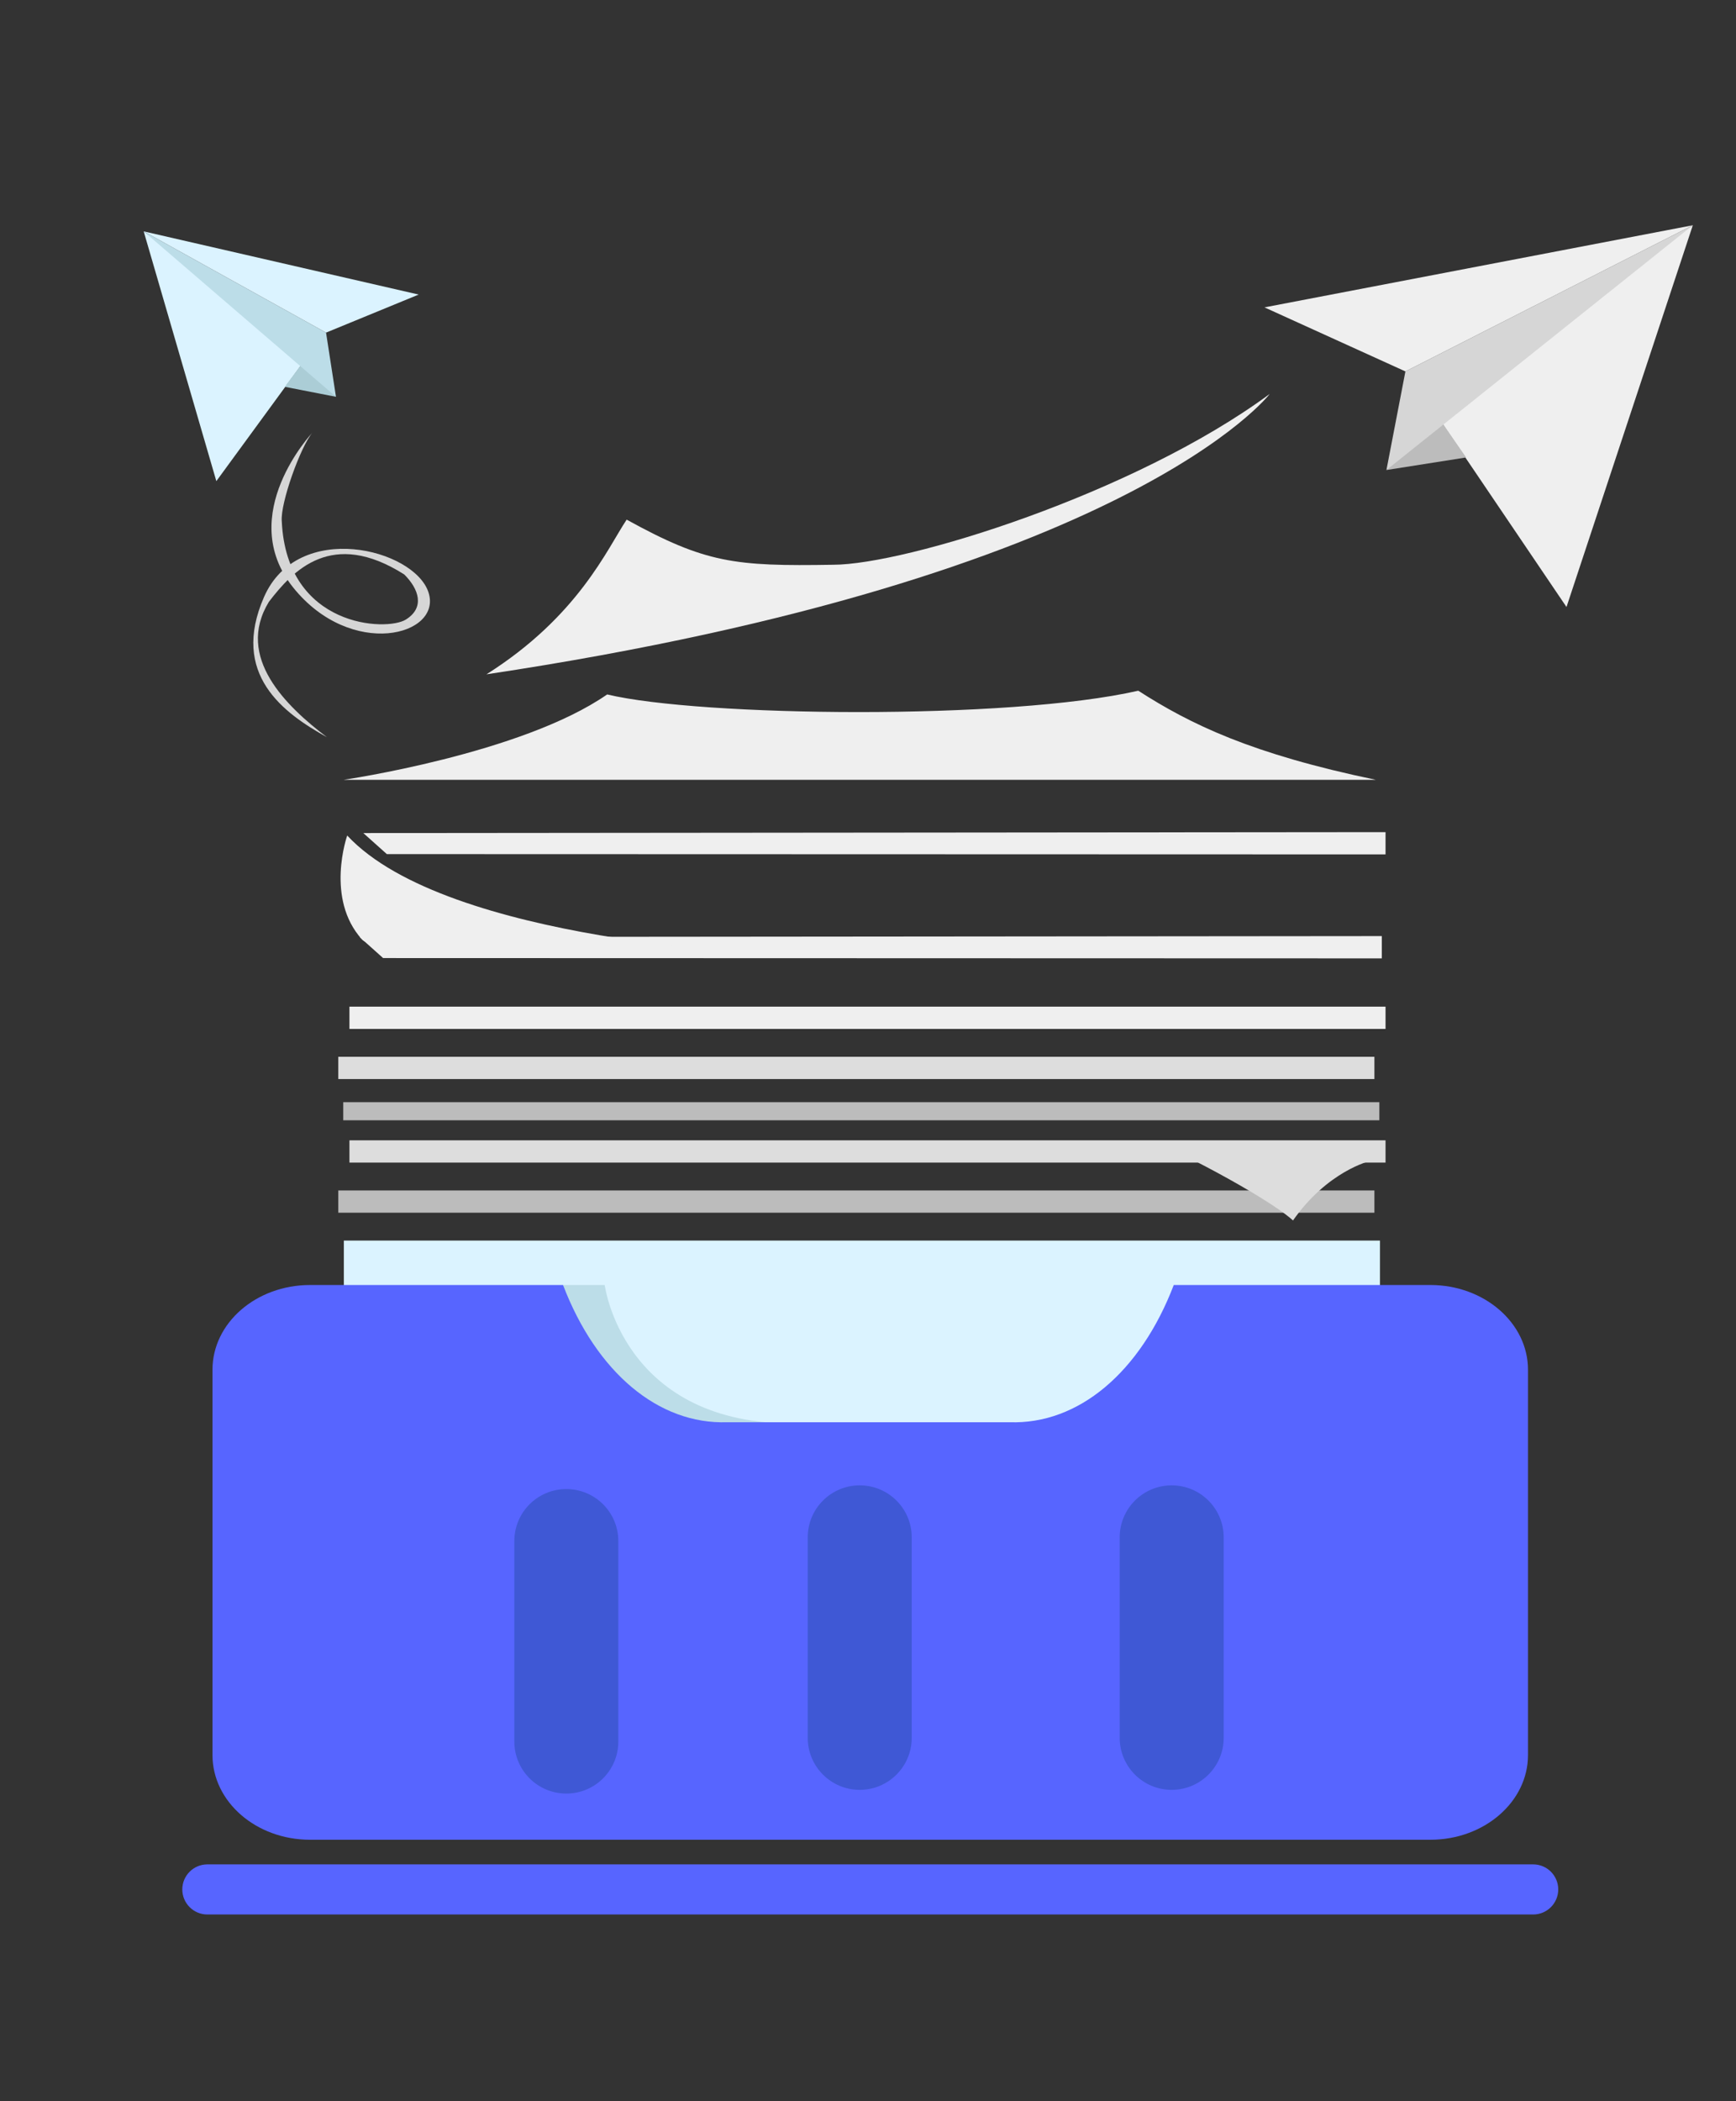 <?xml version="1.0" encoding="UTF-8"?>
<svg xmlns="http://www.w3.org/2000/svg" xmlns:xlink="http://www.w3.org/1999/xlink" width="248px" height="300px" viewBox="0 0 248 300" version="1.1">
<rect x="0" y="0" width="248" height="300" fill="#333333" stroke="none"/>
<g id="surface1">
<path style=" stroke:none;fill-rule:nonzero;fill:rgb(85.882%,95.294%,100%);fill-opacity:1;" d="M 49.121 177.129 L 197.137 177.129 L 197.137 223.254 L 49.121 223.254 Z M 49.121 177.129 "/>
<path style=" stroke:none;fill-rule:nonzero;fill:rgb(73.725%,73.725%,73.725%);fill-opacity:1;" d="M 48.328 169.973 L 196.344 169.973 L 196.344 173.152 L 48.328 173.152 Z M 48.328 169.973 "/>
<path style=" stroke:none;fill-rule:nonzero;fill:rgb(86.667%,86.667%,86.667%);fill-opacity:1;" d="M 49.918 162.816 L 197.934 162.816 L 197.934 165.996 L 49.918 165.996 Z M 49.918 162.816 "/>
<path style=" stroke:none;fill-rule:nonzero;fill:rgb(86.667%,86.667%,86.667%);fill-opacity:1;" d="M 48.328 150.887 L 196.344 150.887 L 196.344 154.066 L 48.328 154.066 Z M 48.328 150.887 "/>
<path style=" stroke:none;fill-rule:nonzero;fill:rgb(73.725%,73.725%,73.725%);fill-opacity:1;" d="M 49.035 157.371 L 197.051 157.371 L 197.051 159.953 L 49.035 159.953 Z M 49.035 157.371 "/>
<path style=" stroke:none;fill-rule:nonzero;fill:rgb(93.725%,93.725%,93.725%);fill-opacity:1;" d="M 49.918 143.73 L 197.934 143.73 L 197.934 146.91 L 49.918 146.91 Z M 49.918 143.73 "/>
<path style=" stroke:none;fill-rule:nonzero;fill:rgb(73.725%,86.667%,90.98%);fill-opacity:1;" d="M 80.434 183.473 L 86.387 183.473 C 86.387 183.473 88.863 202.891 112.559 203.242 C 110.082 205.363 87.922 212.48 80.434 183.473 Z M 80.434 183.473 "/>
<path style=" stroke:none;fill-rule:nonzero;fill:rgb(34.118%,39.608%,100%);fill-opacity:1;" d="M 204.336 183.473 L 167.68 183.473 C 162.914 195.938 154.055 203.406 144.215 203.066 L 103.898 203.066 C 94.059 203.406 85.199 195.938 80.434 183.473 L 44.301 183.473 C 36.598 183.473 30.355 188.891 30.355 195.574 L 30.355 250.582 C 30.355 257.262 36.598 262.68 44.301 262.68 L 204.336 262.68 C 212.039 262.68 218.285 257.262 218.285 250.582 L 218.285 195.574 C 218.285 188.895 212.039 183.473 204.336 183.473 Z M 204.336 183.473 "/>
<path style=" stroke:none;fill-rule:nonzero;fill:rgb(93.725%,93.725%,93.725%);fill-opacity:1;" d="M 197.402 136.836 L 197.402 133.656 L 51.371 133.789 L 54.73 136.793 Z M 197.402 136.836 "/>
<path style=" stroke:none;fill-rule:nonzero;fill:rgb(93.725%,93.725%,93.725%);fill-opacity:1;" d="M 111.145 136.262 C 111.145 136.262 63.926 134.672 49.602 119.297 C 49.602 119.297 46.418 128.312 51.723 134.145 C 54.375 137.324 111.145 136.262 111.145 136.262 Z M 111.145 136.262 "/>
<path style=" stroke:none;fill-rule:nonzero;fill:rgb(93.725%,93.725%,93.725%);fill-opacity:1;" d="M 55.262 121.949 L 197.934 121.992 L 197.934 118.812 L 51.902 118.945 Z M 55.262 121.949 "/>
<path style=" stroke:none;fill-rule:nonzero;fill:rgb(86.667%,86.667%,86.667%);fill-opacity:1;" d="M 195.68 165.777 C 195.68 165.777 189.668 167.191 184.715 174.258 C 180.824 170.727 166.32 163.301 165.262 163.301 C 164.199 163.301 195.68 165.777 195.68 165.777 Z M 195.68 165.777 "/>
<path style=" stroke:none;fill-rule:nonzero;fill:rgb(24.706%,34.51%,83.529%);fill-opacity:1;" d="M 115.391 248.133 C 115.391 252.23 118.715 255.555 122.816 255.555 C 126.918 255.555 130.246 252.23 130.246 248.133 L 130.246 219.5 C 130.246 215.402 126.918 212.078 122.816 212.078 C 118.715 212.078 115.391 215.402 115.391 219.5 Z M 115.391 248.133 "/>
<path style=" stroke:none;fill-rule:nonzero;fill:rgb(24.706%,34.51%,83.529%);fill-opacity:1;" d="M 73.477 248.66 C 73.477 252.762 76.801 256.086 80.902 256.086 C 85.008 256.086 88.332 252.762 88.332 248.66 L 88.332 220.031 C 88.332 215.934 85.008 212.609 80.902 212.609 C 76.801 212.609 73.477 215.934 73.477 220.031 Z M 73.477 248.66 "/>
<path style=" stroke:none;fill-rule:nonzero;fill:rgb(24.706%,34.51%,83.529%);fill-opacity:1;" d="M 159.957 248.133 C 159.957 252.23 163.281 255.555 167.383 255.555 C 171.484 255.555 174.812 252.23 174.812 248.133 L 174.812 219.5 C 174.812 215.402 171.484 212.078 167.383 212.078 C 163.281 212.078 159.957 215.402 159.957 219.5 Z M 159.957 248.133 "/>
<path style=" stroke:none;fill-rule:nonzero;fill:rgb(93.725%,93.725%,93.725%);fill-opacity:1;" d="M 196.562 111.344 L 49.07 111.344 C 49.07 111.344 74.539 107.633 86.738 99.152 C 100.004 102.332 144.039 102.863 162.609 98.621 C 170.035 103.391 178.703 107.633 196.562 111.344 Z M 196.562 111.344 "/>
<path style=" stroke:none;fill-rule:nonzero;fill:rgb(93.725%,93.725%,93.725%);fill-opacity:1;" d="M 204.629 58.367 L 241.832 32.16 L 223.785 86.668 Z M 204.629 58.367 "/>
<path style=" stroke:none;fill-rule:nonzero;fill:rgb(73.725%,73.725%,73.725%);fill-opacity:1;" d="M 209.449 65.316 L 204.629 58.367 L 198.062 67.109 Z M 209.449 65.316 "/>
<path style=" stroke:none;fill-rule:nonzero;fill:rgb(83.922%,83.922%,83.922%);fill-opacity:1;" d="M 241.832 32.16 L 198.062 67.109 L 200.773 53.031 Z M 241.832 32.16 "/>
<path style=" stroke:none;fill-rule:nonzero;fill:rgb(93.725%,93.725%,93.725%);fill-opacity:1;" d="M 241.832 32.16 L 200.773 53.031 L 180.641 43.887 Z M 241.832 32.16 "/>
<path style=" stroke:none;fill-rule:nonzero;fill:rgb(85.882%,95.294%,100%);fill-opacity:1;" d="M 43.957 50.852 L 20.527 33.035 L 30.906 68.695 Z M 43.957 50.852 "/>
<path style=" stroke:none;fill-rule:nonzero;fill:rgb(67.059%,80.392%,83.922%);fill-opacity:1;" d="M 40.68 55.23 L 43.957 50.852 L 47.996 56.656 Z M 40.68 55.23 "/>
<path style=" stroke:none;fill-rule:nonzero;fill:rgb(73.725%,86.667%,90.98%);fill-opacity:1;" d="M 20.527 33.035 L 47.996 56.656 L 46.578 47.492 Z M 20.527 33.035 "/>
<path style=" stroke:none;fill-rule:nonzero;fill:rgb(85.882%,95.294%,100%);fill-opacity:1;" d="M 20.527 33.035 L 46.578 47.492 L 59.809 42.059 Z M 20.527 33.035 "/>
<path style=" stroke:none;fill-rule:nonzero;fill:rgb(34.118%,39.608%,100%);fill-opacity:1;" d="M 26.043 269.773 C 26.043 271.75 27.648 273.352 29.625 273.352 L 219.023 273.352 C 221 273.352 222.605 271.75 222.605 269.773 C 222.605 267.797 221 266.195 219.023 266.195 L 29.625 266.195 C 27.648 266.195 26.043 267.797 26.043 269.773 Z M 26.043 269.773 "/>
<path style=" stroke:none;fill-rule:nonzero;fill:rgb(83.922%,83.922%,83.922%);fill-opacity:1;" d="M 44.625 61.773 C 44.625 61.773 33.574 73.504 41.863 83.859 C 50.152 94.211 63.277 90.762 61.203 84.551 C 59.133 78.336 42.555 74.195 37.719 85.238 C 32.887 96.281 40.484 101.805 46.699 105.254 C 40.941 100.883 33.574 93.867 38.41 85.93 C 41.863 81.441 47.391 75.461 57.75 82.02 C 59.824 84.09 60.742 86.734 57.98 88.461 C 55.219 90.188 40.945 89.609 40.254 74.426 C 40.023 71.895 42.898 63.844 44.625 61.773 Z M 44.625 61.773 "/>
<path style=" stroke:none;fill-rule:nonzero;fill:rgb(93.725%,93.725%,93.725%);fill-opacity:1;" d="M 181.387 56.25 C 181.387 56.25 161.355 82.477 69.492 96.281 C 82.617 88 86.758 78.336 89.523 74.195 C 100.805 80.406 104.949 80.867 118.992 80.637 C 129.352 80.637 162.047 70.516 181.387 56.25 Z M 181.387 56.25 "/>
</g>
</svg>
